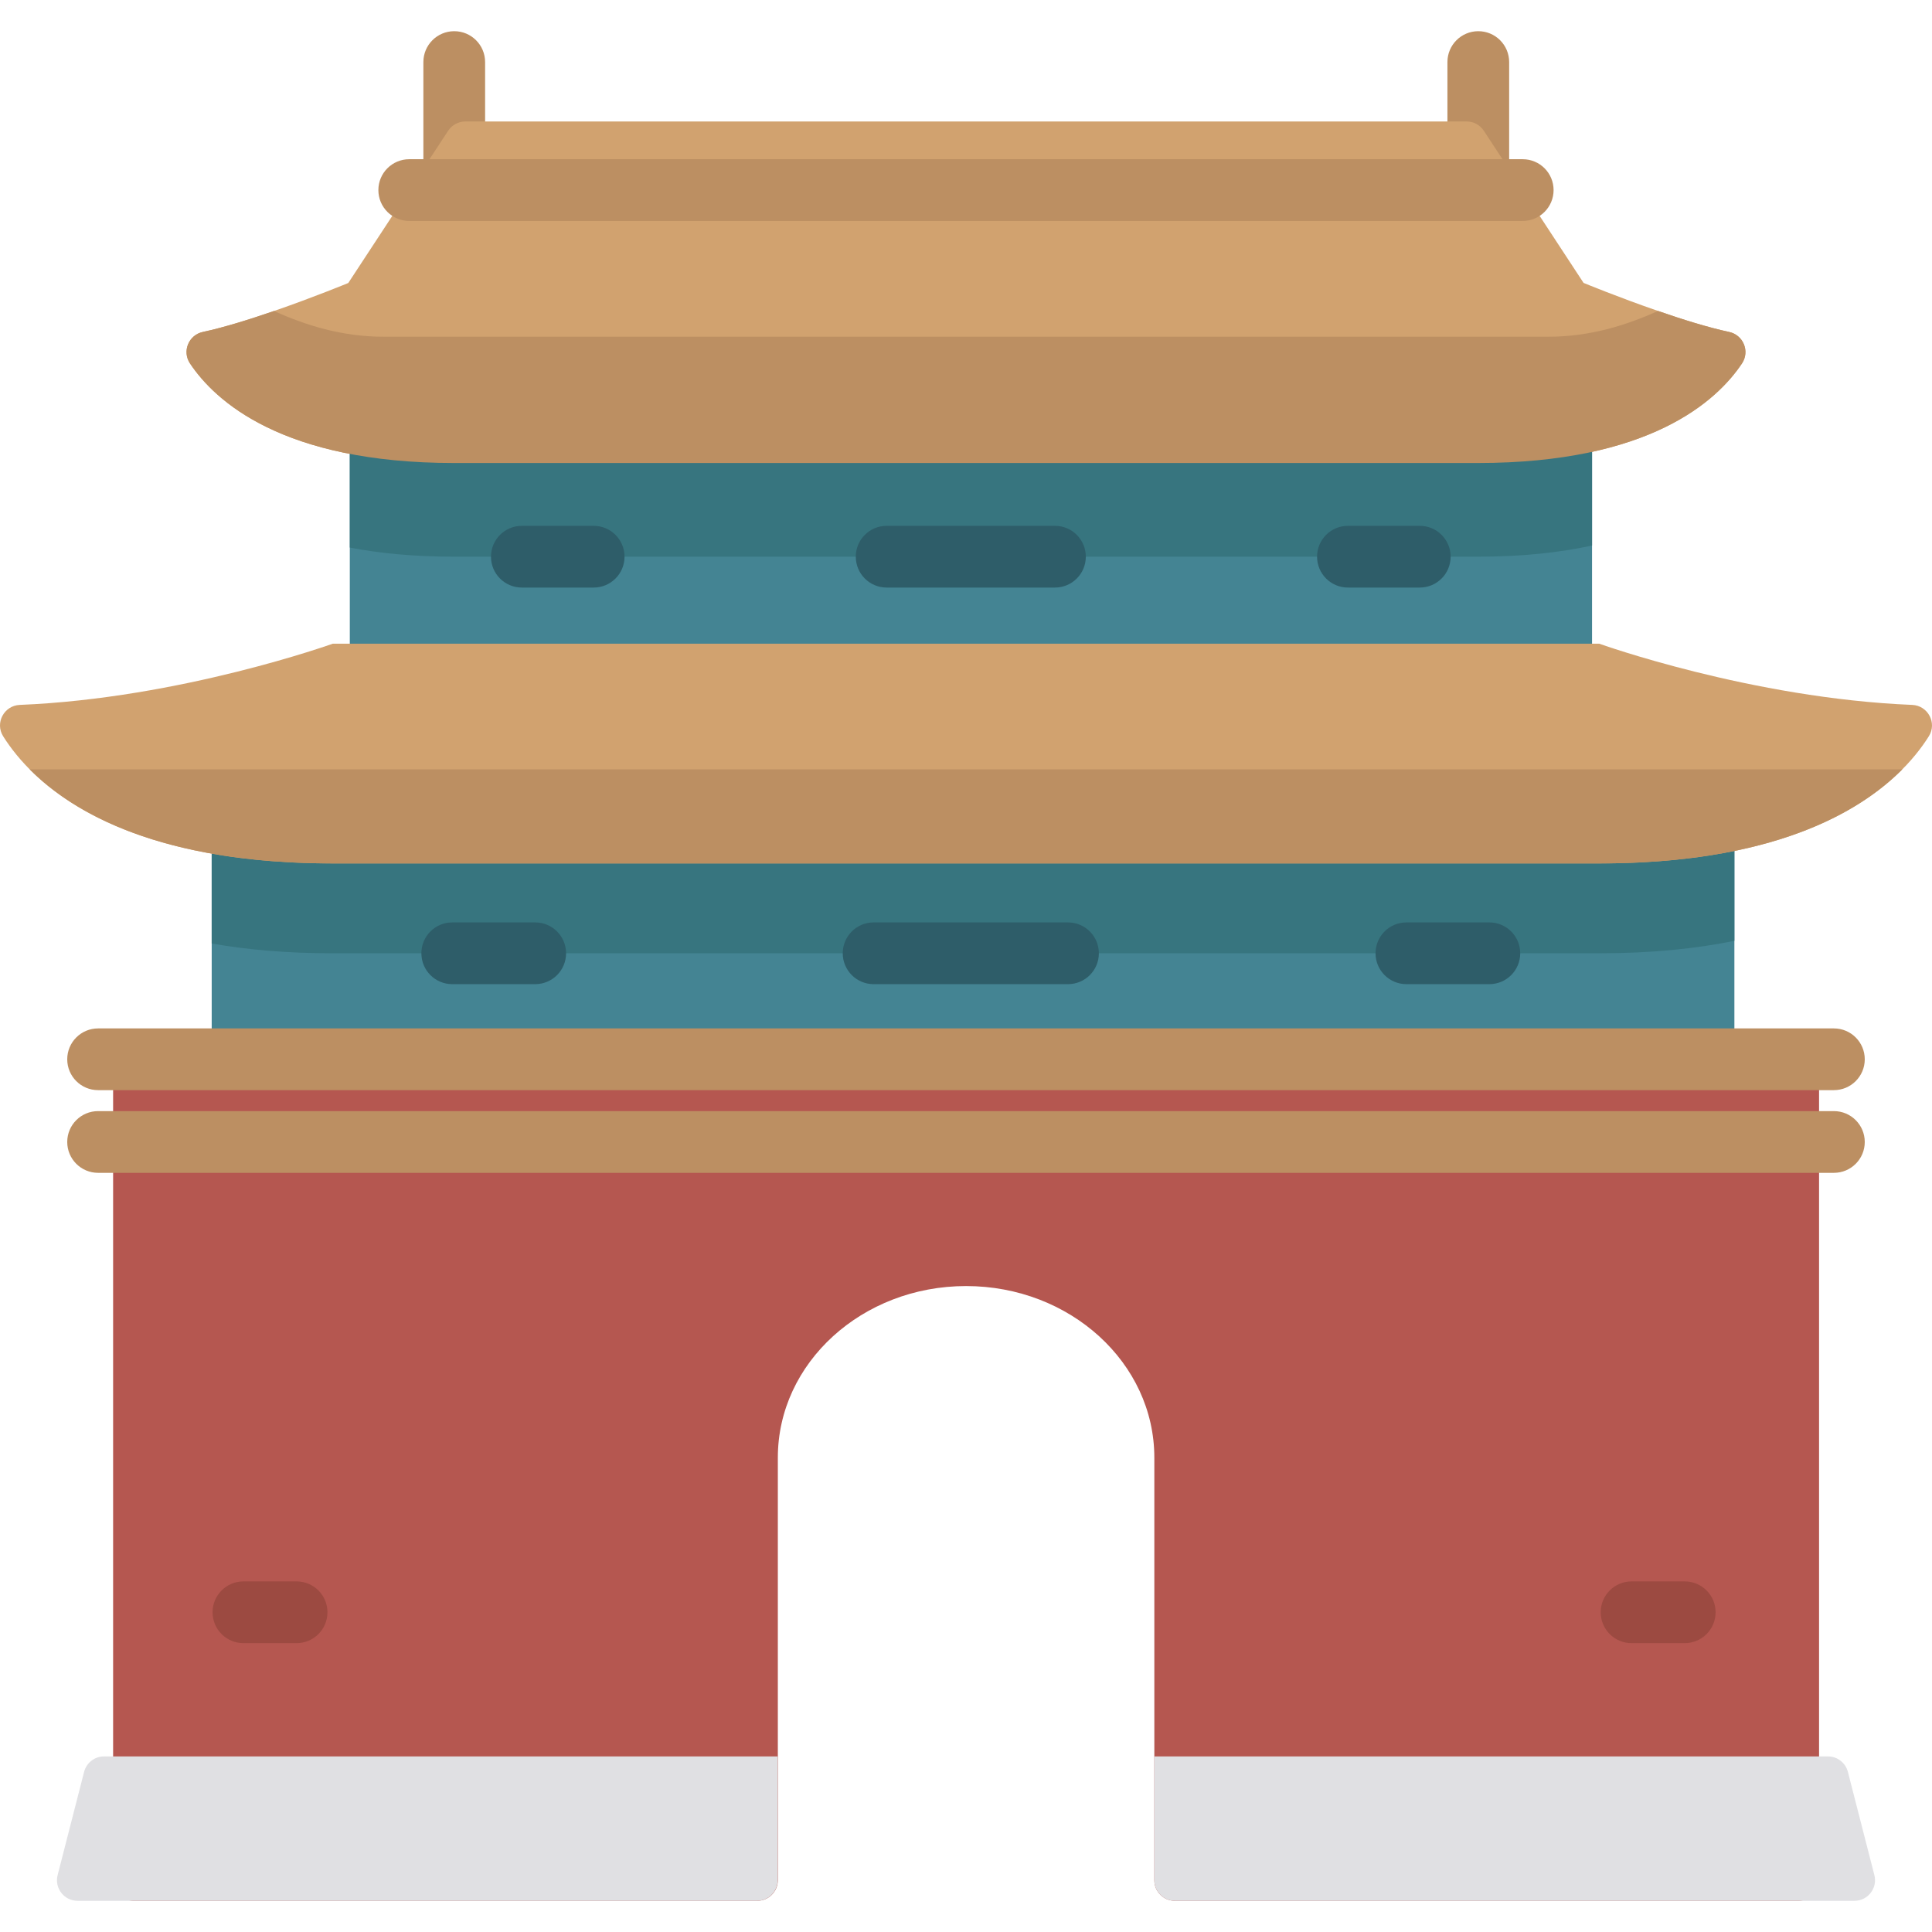 <?xml version="1.0" encoding="iso-8859-1"?>
<!-- Generator: Adobe Illustrator 19.0.0, SVG Export Plug-In . SVG Version: 6.00 Build 0)  -->
<svg version="1.1" id="Capa_1" xmlns="http://www.w3.org/2000/svg" xmlns:xlink="http://www.w3.org/1999/xlink" x="0px" y="0px"
	 viewBox="0 0 512.001 512.001" style="enable-background:new 0 0 512.001 512.001;" xml:space="preserve">
<g>
	<path style="fill:#BC8F62;" d="M120.378,55.89c-4.517,0-8.179-3.661-8.179-8.179V16.446c0-4.518,3.662-8.179,8.179-8.179
		c4.517,0,8.179,3.661,8.179,8.179v31.265C128.557,52.229,124.895,55.89,120.378,55.89z"/>
	<path style="fill:#BC8F62;" d="M391.764,55.89c-4.518,0-8.179-3.661-8.179-8.179V16.446c0-4.518,3.661-8.179,8.179-8.179
		c4.518,0,8.179,3.661,8.179,8.179v31.265C399.943,52.229,396.281,55.89,391.764,55.89z"/>
</g>
<path style="fill:#D1A26F;" d="M458.227,87.966c3.773,0.802,5.559,5.142,3.419,8.351c-6.637,9.951-24.492,26.387-70.029,26.387
	H255.998c0,0-70.325,0-135.618,0c-45.54,0-63.395-16.438-70.031-26.389c-2.14-3.209-0.355-7.547,3.417-8.35
	c5.557-1.184,12.443-3.336,18.848-5.548c10.486-3.622,19.686-7.423,19.686-7.423l26.465-40.341c1.008-1.536,2.722-2.462,4.559-2.462
	H388.67c1.838,0,3.553,0.926,4.56,2.463l26.432,40.317c0,0,9.222,3.812,19.73,7.433C445.792,84.631,452.67,86.784,458.227,87.966z"
	/>
<rect x="92.702" y="112.401" style="fill:#448493;" width="329.206" height="68.67"/>
<path style="fill:#37757F;" d="M421.912,112.396v32.171c-8.402,1.844-18.411,2.962-30.297,2.962c-65.291,0-135.613,0-135.613,0
	s-70.321,0-135.626,0c-10.672,0-19.822-0.905-27.672-2.415v-32.72h329.208V112.396z"/>
<path style="fill:#BC8F62;" d="M458.227,87.966c3.773,0.802,5.559,5.142,3.419,8.351c-6.637,9.951-24.492,26.387-70.029,26.387
	H255.998c0,0-70.325,0-135.618,0c-45.54,0-63.395-16.438-70.031-26.389c-2.14-3.209-0.355-7.547,3.417-8.35
	c5.557-1.184,12.443-3.336,18.848-5.548c8.373,3.778,17.997,6.819,29.064,6.819c74.315,0,154.331,0,154.331,0s80.016,0,154.308,0
	c11.066,0,20.703-3.052,29.075-6.829C445.792,84.631,452.67,86.784,458.227,87.966z"/>
<rect x="56.103" y="213.651" style="fill:#448493;" width="403.529" height="69.548"/>
<path style="fill:#37757F;" d="M459.631,213.651v35.682c-10.046,2.057-21.871,3.298-35.792,3.298c-80.808,0-167.836,0-167.836,0
	s-87.027,0-167.836,0c-12.229,0-22.852-0.961-32.064-2.593v-36.386H459.631z"/>
<path style="fill:#D1A26F;" d="M423.835,170.591H255.999H88.164c0,0-40.244,14.469-82.919,16.216
	c-4.163,0.17-6.63,4.775-4.415,8.304c7.641,12.169,29.355,33.703,87.334,33.703c80.809,0,167.836,0,167.836,0s87.025,0,167.836,0
	c57.978,0,79.692-21.535,87.334-33.703c2.216-3.529-0.251-8.132-4.415-8.304C464.078,185.06,423.835,170.591,423.835,170.591z"/>
<path style="fill:#BC8F62;" d="M7.881,203.893c11.534,11.606,34.697,24.921,80.284,24.921c80.806,0,167.838,0,167.838,0
	s87.018,0,167.824,0c45.595,0,68.762-13.314,80.297-24.921H7.881z"/>
<g>
	<path style="fill:#2E5D69;" d="M283.033,260.81h-51.518c-4.517,0-8.179-3.661-8.179-8.179s3.662-8.179,8.179-8.179h51.518
		c4.518,0,8.179,3.661,8.179,8.179S287.551,260.81,283.033,260.81z"/>
	<path style="fill:#2E5D69;" d="M141.839,260.81h-21.99c-4.517,0-8.179-3.661-8.179-8.179s3.662-8.179,8.179-8.179h21.989
		c4.517,0,8.179,3.661,8.179,8.179S146.356,260.81,141.839,260.81z"/>
	<path style="fill:#2E5D69;" d="M394.698,260.81h-21.989c-4.518,0-8.179-3.661-8.179-8.179s3.661-8.179,8.179-8.179h21.989
		c4.518,0,8.179,3.661,8.179,8.179S399.215,260.81,394.698,260.81z"/>
	<path style="fill:#2E5D69;" d="M279.575,155.71h-44.603c-4.517,0-8.179-3.661-8.179-8.179s3.662-8.179,8.179-8.179h44.603
		c4.518,0,8.179,3.661,8.179,8.179S284.092,155.71,279.575,155.71z"/>
	<path style="fill:#2E5D69;" d="M157.331,155.71h-19.038c-4.517,0-8.179-3.661-8.179-8.179s3.662-8.179,8.179-8.179h19.038
		c4.517,0,8.179,3.661,8.179,8.179S161.849,155.71,157.331,155.71z"/>
	<path style="fill:#2E5D69;" d="M376.254,155.71h-19.039c-4.518,0-8.179-3.661-8.179-8.179s3.661-8.179,8.179-8.179h19.039
		c4.518,0,8.179,3.661,8.179,8.179S380.771,155.71,376.254,155.71z"/>
</g>
<path style="fill:#B55750;" d="M482.072,280.72v217.562c0,3.011-2.441,5.452-5.452,5.452H311.363c-3.011,0-5.452-2.441-5.452-5.452
	V386.284c0-25.109-22.335-45.464-49.887-45.464l0,0c-27.552,0-49.887,20.355-49.887,45.464v111.998c0,3.011-2.441,5.452-5.452,5.452
	H35.428c-3.011,0-5.452-2.441-5.452-5.452V280.72H482.072z"/>
<g>
	<path style="fill:#E0E0E3;" d="M206.091,465.471v32.812c0,3.011-2.441,5.452-5.452,5.452H20.552c-3.561,0-6.166-3.358-5.282-6.808
		l7.016-27.359c0.619-2.412,2.792-4.098,5.282-4.098L206.091,465.471L206.091,465.471z"/>
	<path style="fill:#E0E0E3;" d="M305.91,465.471v32.812c0,3.011,2.441,5.452,5.452,5.452h180.086c3.561,0,6.166-3.358,5.282-6.808
		l-7.016-27.359c-0.619-2.412-2.792-4.098-5.282-4.098L305.91,465.471L305.91,465.471z"/>
</g>
<g>
	<path style="fill:#9C4A41;" d="M78.602,435.449H64.509c-4.517,0-8.179-3.661-8.179-8.179c0-4.518,3.662-8.179,8.179-8.179h14.093
		c4.517,0,8.179,3.661,8.179,8.179C86.781,431.787,83.119,435.449,78.602,435.449z"/>
	<path style="fill:#9C4A41;" d="M446.473,435.449H432.38c-4.518,0-8.179-3.661-8.179-8.179c0-4.518,3.661-8.179,8.179-8.179h14.093
		c4.518,0,8.179,3.661,8.179,8.179C454.652,431.787,450.99,435.449,446.473,435.449z"/>
</g>
<g>
	<path style="fill:#BC8F62;" d="M486.003,310.815H25.997c-4.517,0-8.179-3.661-8.179-8.179c0-4.518,3.662-8.179,8.179-8.179h460.006
		c4.518,0,8.179,3.661,8.179,8.179C494.183,307.154,490.521,310.815,486.003,310.815z"/>
	<path style="fill:#BC8F62;" d="M486.003,288.9H25.997c-4.517,0-8.179-3.661-8.179-8.179c0-4.518,3.662-8.179,8.179-8.179h460.006
		c4.518,0,8.179,3.661,8.179,8.179C494.183,285.238,490.521,288.9,486.003,288.9z"/>
	<path style="fill:#BC8F62;" d="M403.538,58.553H108.452c-4.517,0-8.179-3.661-8.179-8.179s3.662-8.179,8.179-8.179h295.086
		c4.518,0,8.179,3.661,8.179,8.179S408.056,58.553,403.538,58.553z"/>
</g>
<g>
</g>
<g>
</g>
<g>
</g>
<g>
</g>
<g>
</g>
<g>
</g>
<g>
</g>
<g>
</g>
<g>
</g>
<g>
</g>
<g>
</g>
<g>
</g>
<g>
</g>
<g>
</g>
<g>
</g>
</svg>
